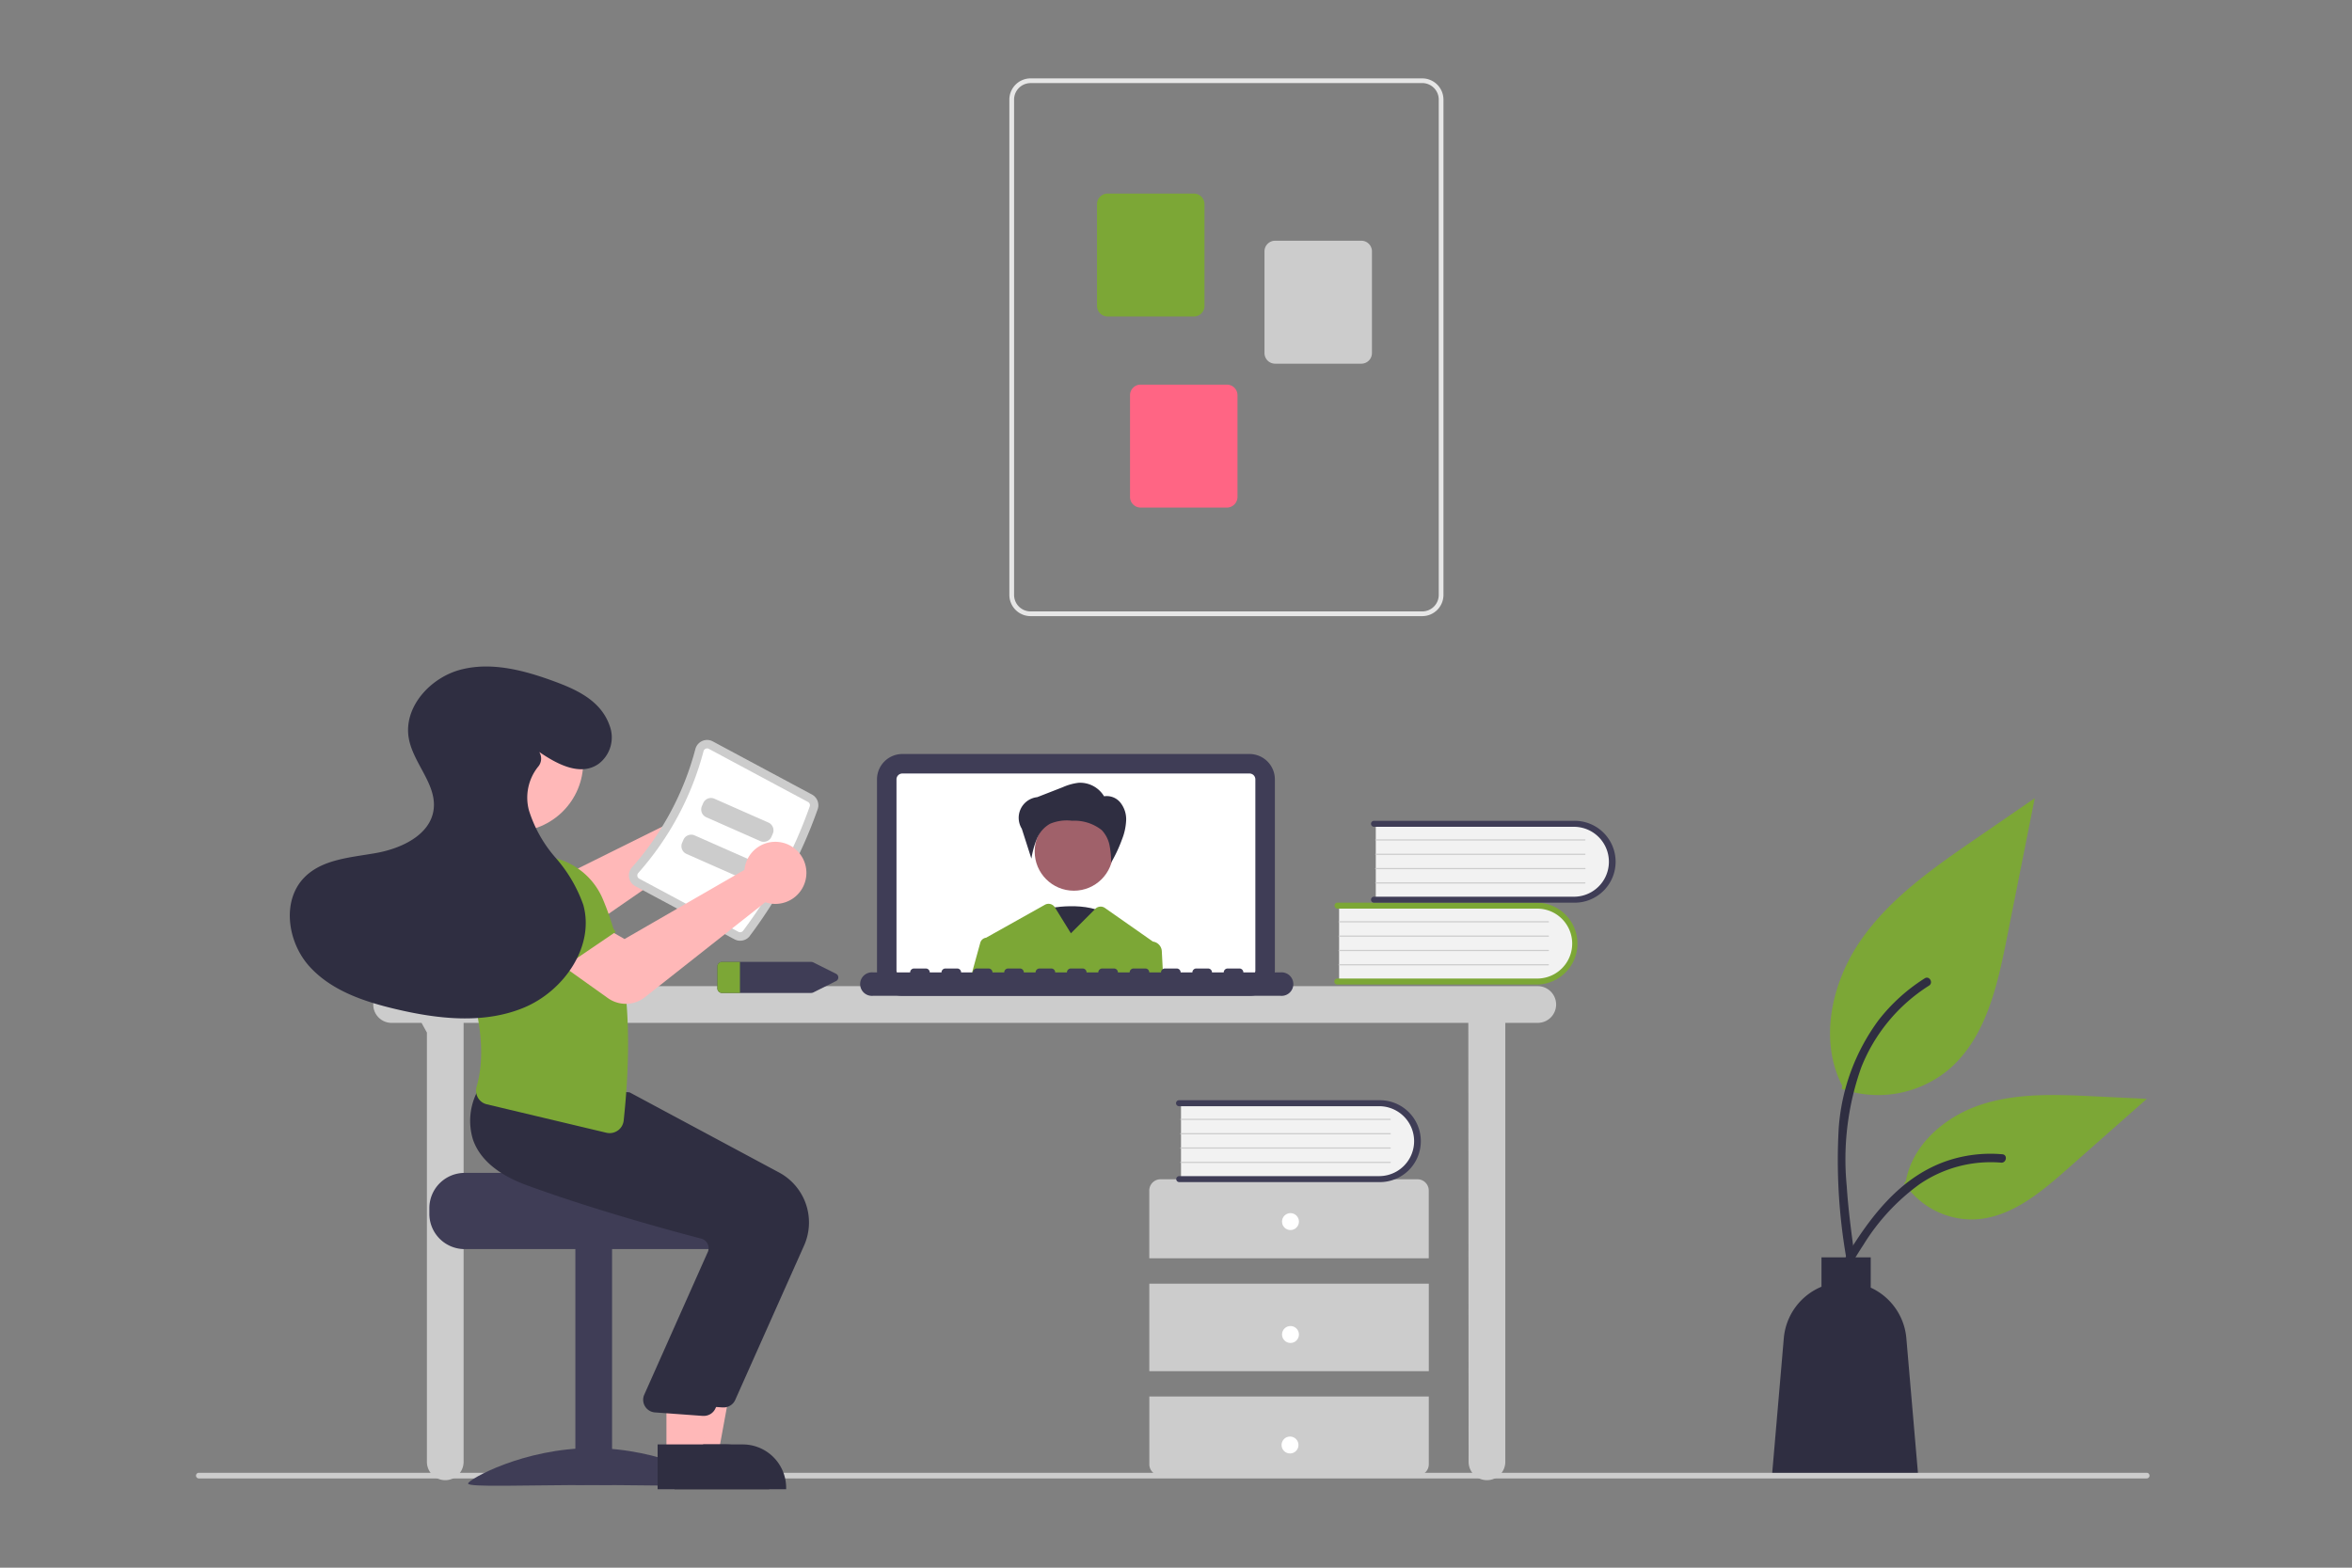 <svg xmlns="http://www.w3.org/2000/svg" xmlns:xlink="http://www.w3.org/1999/xlink" width="180" height="120" viewBox="0 0 180 120">
  <rect x="0" y="0" width="180" height="120" fill="#808080" stroke="none"/>
  <defs>
    <clipPath id="clip-icn-education">
      <rect width="180" height="120"/>
    </clipPath>
  </defs>
  <g id="icn-education" clip-path="url(#clip-icn-education)">
    <g id="undraw_Online_learning_re_qw08" transform="translate(15 6)">
      <path id="Path_887" data-name="Path 887" d="M254.216,694.537H403.288a.216.216,0,0,0,0-.432H254.216a.216.216,0,0,0,0,.432Z" transform="translate(-254 -587.369)" fill="#ccc"/>
      <path id="Path_888" data-name="Path 888" d="M465.608,521.7h87.715a1.4,1.4,0,1,1,0,2.809h-2.484v33.6a1.4,1.4,0,1,1-2.809,0l-.021-33.6H471.117v33.6a1.4,1.4,0,1,1-2.809,0V525.252l-.409-.741h-2.292a1.4,1.4,0,0,1,0-2.809Z" transform="translate(-450.637 -452.213)" fill="#ccc"/>
      <path id="Path_889" data-name="Path 889" d="M565.771,457.941h26.57a1.943,1.943,0,0,0,1.94-1.94V441.373a1.943,1.943,0,0,0-1.94-1.94h-26.57a1.943,1.943,0,0,0-1.94,1.94V456A1.943,1.943,0,0,0,565.771,457.941Z" transform="translate(-511.714 -387.717)" fill="#3f3d56"/>
      <path id="Path_890" data-name="Path 890" d="M571.19,446.345H597.76a.448.448,0,0,1,.447.447v14.628a.448.448,0,0,1-.447.447H571.19a.448.448,0,0,1-.447-.447V446.792A.448.448,0,0,1,571.19,446.345Z" transform="translate(-517.134 -393.136)" fill="#fff"/>
      <path id="Path_891" data-name="Path 891" d="M619.914,493.559s3.181-.733,4.93.611-2.226,4.4-2.226,4.4Z" transform="translate(-554.839 -429.993)" fill="#2f2e41"/>
      <ellipse id="Ellipse_193" data-name="Ellipse 193" cx="3" cy="3" rx="3" ry="3" transform="translate(64.185 56.18)" fill="#a0616a"/>
      <path id="Path_892" data-name="Path 892" d="M623.022,450.671a2.139,2.139,0,0,0-1.972-1.049,4.193,4.193,0,0,0-1.192.334l-1.961.765a1.59,1.59,0,0,0-1.181,2.417l.734,2.289a6.959,6.959,0,0,1,.416-1.512,2.341,2.341,0,0,1,1.016-1.159,3.313,3.313,0,0,1,1.682-.228,3.361,3.361,0,0,1,2.266.713,2.354,2.354,0,0,1,.6,1.167,7.022,7.022,0,0,1,.125,1.32,10.942,10.942,0,0,0,.836-1.792,4.435,4.435,0,0,0,.311-1.451,2.041,2.041,0,0,0-.468-1.38,1.339,1.339,0,0,0-1.346-.424Z" transform="translate(-553.517 -395.702)" fill="#2f2e41"/>
      <path id="Path_893" data-name="Path 893" d="M604.144,495.5a.534.534,0,0,1,.447-.387l.022-.013,4.479-2.51a.57.57,0,0,1,.762.2l1.225,1.983,1.845-1.845.029-.029a.57.57,0,0,1,.729-.064l3.681,2.578.019,0a.785.785,0,0,1,.655.732l.1,1.921h-14.7Z" transform="translate(-544.123 -429.335)" fill="#7ca736"/>
      <path id="Path_894" data-name="Path 894" d="M559.2,515.731h2.836a.3.3,0,0,1,.3-.3h.9a.3.3,0,0,1,.3.3h.9a.3.3,0,0,1,.3-.3h.9a.3.3,0,0,1,.3.3h.9a.3.3,0,0,1,.3-.3h.9a.3.3,0,0,1,.3.3h.9a.3.3,0,0,1,.3-.3h.9a.3.3,0,0,1,.3.3h.9a.3.3,0,0,1,.3-.3h.9a.3.3,0,0,1,.3.3h.9a.3.3,0,0,1,.3-.3h.9a.3.3,0,0,1,.3.3h.9a.3.3,0,0,1,.3-.3h.9a.3.3,0,0,1,.3.3h.9a.3.3,0,0,1,.3-.3h.9a.3.3,0,0,1,.3.3h.9a.3.3,0,0,1,.3-.3h.9a.3.3,0,0,1,.3.3h.9a.3.3,0,0,1,.3-.3h.9a.3.3,0,0,1,.3.3h.9a.3.3,0,0,1,.3-.3h.9a.3.3,0,0,1,.3.3h2.836a.9.9,0,1,1,0,1.791H559.2a.9.9,0,1,1,0-1.791Z" transform="translate(-507.382 -447.297)" fill="#3f3d56"/>
      <path id="Path_895" data-name="Path 895" d="M457.866,492.733v5.947h14.9a2.975,2.975,0,1,0,0-5.947Z" transform="translate(-370.384 -429.501)" fill="#f2f2f2"/>
      <path id="Path_896" data-name="Path 896" d="M456.385,498.143a.229.229,0,0,0,.229.229h15.3a3.134,3.134,0,0,0,0-6.267h-15.3a.229.229,0,0,0,0,.457h15.3a2.676,2.676,0,0,1,0,5.352h-15.3A.229.229,0,0,0,456.385,498.143Z" transform="translate(-369.269 -429.01)" fill="#7ca736"/>
      <path id="Path_897" data-name="Path 897" d="M466.8,498.76h16.011a.046.046,0,1,0,0-.091H466.8a.046.046,0,0,0,0,.091Z" transform="translate(-379.323 -434.155)" fill="#ccc"/>
      <path id="Path_898" data-name="Path 898" d="M466.8,503.842h16.011a.046.046,0,1,0,0-.091H466.8a.046.046,0,0,0,0,.091Z" transform="translate(-379.323 -438.139)" fill="#ccc"/>
      <path id="Path_899" data-name="Path 899" d="M466.8,508.923h16.011a.046.046,0,1,0,0-.091H466.8a.046.046,0,0,0,0,.091Z" transform="translate(-379.323 -442.123)" fill="#ccc"/>
      <path id="Path_900" data-name="Path 900" d="M466.8,514.005h16.011a.046.046,0,1,0,0-.091H466.8a.046.046,0,0,0,0,.091Z" transform="translate(-379.323 -446.107)" fill="#ccc"/>
      <path id="Path_901" data-name="Path 901" d="M444.866,463.733v5.947h14.9a2.975,2.975,0,1,0,0-5.947Z" transform="translate(-354.576 -406.767)" fill="#f2f2f2"/>
      <path id="Path_902" data-name="Path 902" d="M443.385,469.143a.229.229,0,0,0,.229.229h15.3a3.134,3.134,0,1,0,0-6.267h-15.3a.229.229,0,0,0,0,.458h15.3a2.676,2.676,0,1,1,0,5.352h-15.3A.229.229,0,0,0,443.385,469.143Z" transform="translate(-353.46 -406.275)" fill="#3f3d56"/>
      <path id="Path_903" data-name="Path 903" d="M453.8,469.76h16.011a.046.046,0,0,0,0-.091H453.8a.046.046,0,0,0,0,.091Z" transform="translate(-363.514 -411.421)" fill="#ccc"/>
      <path id="Path_904" data-name="Path 904" d="M453.8,474.842h16.011a.046.046,0,0,0,0-.091H453.8a.046.046,0,0,0,0,.091Z" transform="translate(-363.514 -415.405)" fill="#ccc"/>
      <path id="Path_905" data-name="Path 905" d="M453.8,479.923h16.011a.046.046,0,0,0,0-.092H453.8a.046.046,0,0,0,0,.092Z" transform="translate(-363.514 -419.388)" fill="#ccc"/>
      <path id="Path_906" data-name="Path 906" d="M453.8,485.005h16.011a.046.046,0,0,0,0-.091H453.8a.046.046,0,0,0,0,.091Z" transform="translate(-363.514 -423.372)" fill="#ccc"/>
      <path id="Path_907" data-name="Path 907" d="M509.3,596.154v-5.185a.864.864,0,0,1,.864-.864h19.66a.864.864,0,0,1,.864.864v5.185Z" transform="translate(-436.345 -505.837)" fill="#ccc"/>
      <rect id="Rectangle_119" data-name="Rectangle 119" width="21.389" height="6.697" transform="translate(72.958 92.261)" fill="#ccc"/>
      <path id="Path_908" data-name="Path 908" d="M530.692,667.1v5.185a.864.864,0,0,1-.864.864h-19.66a.864.864,0,0,1-.864-.864V667.1Z" transform="translate(-436.345 -566.202)" fill="#ccc"/>
      <ellipse id="Ellipse_194" data-name="Ellipse 194" cx="0.648" cy="0.648" rx="0.648" ry="0.648" transform="translate(83.113 86.86)" fill="#fff"/>
      <ellipse id="Ellipse_195" data-name="Ellipse 195" cx="0.648" cy="0.648" rx="0.648" ry="0.648" transform="translate(83.113 95.502)" fill="#fff"/>
      <ellipse id="Ellipse_196" data-name="Ellipse 196" cx="0.648" cy="0.648" rx="0.648" ry="0.648" transform="translate(83.078 103.961)" fill="#fff"/>
      <path id="Path_909" data-name="Path 909" d="M513.866,562.733v5.947h14.9a2.975,2.975,0,1,0,0-5.947Z" transform="translate(-438.483 -484.378)" fill="#f2f2f2"/>
      <path id="Path_910" data-name="Path 910" d="M512.385,568.143a.229.229,0,0,0,.229.229h15.3a3.134,3.134,0,1,0,0-6.267h-15.3a.229.229,0,1,0,0,.457h15.3a2.676,2.676,0,0,1,0,5.352h-15.3A.229.229,0,0,0,512.385,568.143Z" transform="translate(-437.367 -483.887)" fill="#3f3d56"/>
      <path id="Path_911" data-name="Path 911" d="M522.8,568.76h16.011a.046.046,0,0,0,0-.092H522.8a.046.046,0,0,0,0,.092Z" transform="translate(-447.422 -489.032)" fill="#ccc"/>
      <path id="Path_912" data-name="Path 912" d="M522.8,573.842h16.011a.046.046,0,1,0,0-.091H522.8a.046.046,0,1,0,0,.091Z" transform="translate(-447.422 -493.016)" fill="#ccc"/>
      <path id="Path_913" data-name="Path 913" d="M522.8,578.923h16.011a.046.046,0,1,0,0-.091H522.8a.046.046,0,1,0,0,.091Z" transform="translate(-447.422 -497)" fill="#ccc"/>
      <path id="Path_914" data-name="Path 914" d="M522.8,584.005h16.011a.046.046,0,1,0,0-.091H522.8a.046.046,0,1,0,0,.091Z" transform="translate(-447.422 -500.984)" fill="#ccc"/>
      <path id="Path_915" data-name="Path 915" d="M537.332,239.6V201.687a1.627,1.627,0,0,0-1.625-1.625H505.735a1.627,1.627,0,0,0-1.625,1.625V239.6a1.627,1.627,0,0,0,1.625,1.625h29.972A1.627,1.627,0,0,0,537.332,239.6Zm-1.625-39.18a1.265,1.265,0,0,1,1.264,1.264V239.6a1.265,1.265,0,0,1-1.264,1.264H505.735a1.265,1.265,0,0,1-1.264-1.264V201.687a1.265,1.265,0,0,1,1.264-1.264Z" transform="translate(-441.863 -200.062)" fill="#e6e6e6"/>
      <path id="Path_916" data-name="Path 916" d="M597,249.461v-7.785a.813.813,0,0,0-.812-.812h-6.6a.813.813,0,0,0-.812.813v7.785a.813.813,0,0,0,.813.812h6.6a.813.813,0,0,0,.813-.813Z" transform="translate(-519.821 -232.048)" fill="#7ca736"/>
      <path id="Path_917" data-name="Path 917" d="M537.662,266.175V258.39a.813.813,0,0,0-.812-.812h-6.6a.813.813,0,0,0-.812.813v7.785a.813.813,0,0,0,.812.813h6.6a.813.813,0,0,0,.812-.812Z" transform="translate(-447.666 -245.151)" fill="#ccc"/>
      <path id="Path_918" data-name="Path 918" d="M585.3,317.154v-7.785a.813.813,0,0,0-.813-.812h-6.6a.813.813,0,0,0-.812.813v7.785a.813.813,0,0,0,.812.812h6.6A.813.813,0,0,0,585.3,317.154Z" transform="translate(-505.594 -285.116)" fill="#ff6584"/>
      <path id="Path_919" data-name="Path 919" d="M718.849,513.1h6.788a.421.421,0,0,1,.186.043l1.713.858a.312.312,0,0,1,0,.575l-1.713.858a.417.417,0,0,1-.186.043h-6.788a.356.356,0,0,1-.376-.331v-1.715A.356.356,0,0,1,718.849,513.1Z" transform="translate(-678.57 -445.471)" fill="#3f3d56"/>
      <path id="Path_920" data-name="Path 920" d="M753.3,513.433v1.715a.356.356,0,0,0,.376.331h1.352V513.1h-1.352a.356.356,0,0,0-.376.331Z" transform="translate(-713.4 -445.471)" fill="#7ca736"/>
      <path id="Path_921" data-name="Path 921" d="M770.393,453a2.377,2.377,0,0,0-3.217,1.494,2.262,2.262,0,0,0-.069.31l-9.493,4.707-2.2-1.456-2.733,3.147,3.354,2.724a2.408,2.408,0,0,0,2.874.111l9.631-6.66a2.284,2.284,0,0,0,.219.08,2.377,2.377,0,0,0,3.027-1.85,2.305,2.305,0,0,0,.035-.289A2.384,2.384,0,0,0,770.393,453Z" transform="translate(-730.063 -398.2)" fill="#ffb8b8"/>
      <path id="Path_922" data-name="Path 922" d="M751.041,587.853h10.372c0,.3,10.69.54,10.69.54a2.775,2.775,0,0,1,.456.432,2.68,2.68,0,0,1,.627,1.728v.432a2.7,2.7,0,0,1-2.7,2.7H751.041a2.7,2.7,0,0,1-2.7-2.7v-.432A2.7,2.7,0,0,1,751.041,587.853Z" transform="translate(-730.482 -504.072)" fill="#3f3d56"/>
      <rect id="Rectangle_120" data-name="Rectangle 120" width="2.809" height="18.148" transform="translate(29.033 89.507)" fill="#3f3d56"/>
      <path id="Path_923" data-name="Path 923" d="M780.629,688.067c0,.3-4.256.117-9.506.117s-9.506.186-9.506-.117,4.256-2.71,9.506-2.71S780.629,687.763,780.629,688.067Z" transform="translate(-740.794 -580.51)" fill="#3f3d56"/>
      <path id="Path_924" data-name="Path 924" d="M501.261,463.065h2.648l1.26-6.87h-3.909Z" transform="translate(-463.962 -357.636)" fill="#ffb8b8"/>
      <path id="Path_925" data-name="Path 925" d="M736.95,687.483h8.54v-.108a3.324,3.324,0,0,0-3.324-3.324h-5.216Z" transform="translate(-700.325 -579.486)" fill="#2f2e41"/>
      <path id="Path_926" data-name="Path 926" d="M747.643,579.667l5.28-11.841a4.34,4.34,0,0,0-1.905-5.571l-11.453-6.142-5.226-.444-4.821-.438-.035.059a4.88,4.88,0,0,0-.38,3.829c.531,1.489,1.914,2.652,4.109,3.457,5.123,1.879,11.042,3.484,13.349,4.087a.745.745,0,0,1,.478.38.756.756,0,0,1,.042.6l-4.906,11.021a.972.972,0,0,0,.823,1.3l3.666.267c.031,0,.062,0,.093,0A.971.971,0,0,0,747.643,579.667Z" transform="translate(-706.381 -478.498)" fill="#2f2e41"/>
      <path id="Path_927" data-name="Path 927" d="M507.261,463.065h2.648l1.26-6.87h-3.909Z" transform="translate(-471.258 -357.636)" fill="#ffb8b8"/>
      <path id="Path_928" data-name="Path 928" d="M742.95,687.483h8.54v-.108a3.324,3.324,0,0,0-3.324-3.324h-5.216Z" transform="translate(-707.622 -579.486)" fill="#2f2e41"/>
      <path id="Path_929" data-name="Path 929" d="M754.643,582.667l5.28-11.841a4.339,4.339,0,0,0-1.905-5.571l-11.453-6.142-5.226-.445-4.821-.438-.035.059a4.879,4.879,0,0,0-.38,3.829c.531,1.489,1.914,2.652,4.109,3.457,5.124,1.879,11.042,3.484,13.349,4.087a.746.746,0,0,1,.478.38.756.756,0,0,1,.042.6l-4.906,11.021a.972.972,0,0,0,.823,1.3l3.666.267c.031,0,.062,0,.093,0A.971.971,0,0,0,754.643,582.667Z" transform="translate(-714.894 -480.85)" fill="#2f2e41"/>
      <path id="Path_930" data-name="Path 930" d="M734.783,449.458a36.189,36.189,0,0,0,5.2-9.707.93.93,0,0,0-.439-1.119l-7.593-4.068a.918.918,0,0,0-.8-.033.933.933,0,0,0-.532.623,22.109,22.109,0,0,1-4.849,9.05.933.933,0,0,0-.224.788.918.918,0,0,0,.473.652l7.593,4.069a.93.93,0,0,0,1.175-.254Z" transform="translate(-692.403 -383.814)" fill="#ccc"/>
      <path id="Path_931" data-name="Path 931" d="M736.616,451.421a.281.281,0,0,1-.35.072l-7.593-4.069a.269.269,0,0,1-.141-.194.285.285,0,0,1,.07-.244,22.758,22.758,0,0,0,4.992-9.317.285.285,0,0,1,.164-.193.269.269,0,0,1,.24.01l7.593,4.068a.28.28,0,0,1,.134.332,35.54,35.54,0,0,1-5.108,9.534Z" transform="translate(-694.753 -386.166)" fill="#fff"/>
      <path id="Path_932" data-name="Path 932" d="M831.687,480.727l5.947,2.26,1.452-4.033A2.413,2.413,0,0,0,838,476.038h0a2.413,2.413,0,0,0-3.081.6Z" transform="translate(-814.531 -416.168)" fill="#7ca736"/>
      <path id="Path_933" data-name="Path 933" d="M805.674,496.34a1.08,1.08,0,0,0,.45-.767c.762-7.11.231-12.674-1.622-17.01a5.4,5.4,0,0,0-3.579-3.063l-4.807-.243-.025.012a5.618,5.618,0,0,0-3.072,5.96c1.546,4.075,2.841,8.318,1.853,11.741a1.106,1.106,0,0,0,.1.861,1.055,1.055,0,0,0,.673.5l9.156,2.178a1.073,1.073,0,0,0,.868-.168Z" transform="translate(-773.393 -415.802)" fill="#7ca736"/>
      <ellipse id="Ellipse_197" data-name="Ellipse 197" cx="5.306" cy="5.306" rx="5.306" ry="5.306" transform="translate(19.021 47.047)" fill="#ffb8b8"/>
      <path id="Path_934" data-name="Path 934" d="M741.8,456.494l4.136,1.826a.649.649,0,0,0,.855-.331l.1-.232a.649.649,0,0,0-.331-.855l-4.135-1.826a.649.649,0,0,0-.855.331l-.1.232A.649.649,0,0,0,741.8,456.494Z" transform="translate(-702.751 -399.938)" fill="#ccc"/>
      <path id="Path_935" data-name="Path 935" d="M748.8,469.494l4.135,1.826a.649.649,0,0,0,.855-.331l.1-.232a.649.649,0,0,0-.331-.855l-4.135-1.826a.649.649,0,0,0-.855.331l-.1.232A.649.649,0,0,0,748.8,469.494Z" transform="translate(-711.263 -410.13)" fill="#ccc"/>
      <path id="Path_936" data-name="Path 936" d="M736.144,482.443l9.22-7.273a2.3,2.3,0,0,0,.224.066,2.383,2.383,0,0,0,1.905-.365,2.377,2.377,0,1,0-3.675-2.492,2.3,2.3,0,0,0-.05.314l-9.178,5.295-2.284-1.315-2.53,3.312,3.546,2.528a2.364,2.364,0,0,0,2.822-.069Z" transform="translate(-701.794 -412.108)" fill="#ffb8b8"/>
      <path id="Path_937" data-name="Path 937" d="M798.933,489.617l5.26-3.577-2.472-3.5a2.413,2.413,0,0,0-3.009-.786h0a2.413,2.413,0,0,0-1.273,2.87Z" transform="translate(-772.076 -420.709)" fill="#7ca736"/>
      <path id="Path_938" data-name="Path 938" d="M817.86,414.969c1.364.933,3.155,1.893,4.548.9a2.535,2.535,0,0,0,.832-2.922c-.667-1.907-2.5-2.747-4.252-3.391-2.278-.837-4.759-1.5-7.11-.9s-4.43,2.876-4.006,5.266c.342,1.922,2.154,3.52,1.9,5.455s-2.449,2.972-4.382,3.32-4.1.46-5.486,1.848c-1.772,1.771-1.33,4.937.338,6.807s4.184,2.718,6.623,3.294c3.231.764,6.725,1.165,9.794-.1s5.456-4.678,4.568-7.877a10.991,10.991,0,0,0-2.115-3.6,10.046,10.046,0,0,1-2.047-3.638,3.782,3.782,0,0,1,.683-3.309.959.959,0,0,0,.128-1.12Z" transform="translate(-791.587 -363.406)" fill="#2f2e41"/>
      <path id="Path_939" data-name="Path 939" d="M295.547,477.348a8.439,8.439,0,0,0,8.149-1.436c2.854-2.4,3.749-6.343,4.478-10l2.154-10.81-4.509,3.1c-3.243,2.233-6.559,4.537-8.8,7.771s-3.225,7.649-1.421,11.149" transform="translate(-169.608 -400.003)" fill="#7ca736"/>
      <path id="Path_940" data-name="Path 940" d="M332.1,540.271a43.627,43.627,0,0,1-.606-10.052,15.808,15.808,0,0,1,3.048-8.288,13.789,13.789,0,0,1,3.538-3.206c.354-.223.679.337.327.56a13.108,13.108,0,0,0-5.185,6.256,21.011,21.011,0,0,0-1.115,9.051c.118,1.844.367,3.677.618,5.507a.336.336,0,0,1-.226.4.326.326,0,0,1-.4-.226Z" transform="translate(-205.778 -449.838)" fill="#2f2e41"/>
      <path id="Path_941" data-name="Path 941" d="M254.958,567a6.212,6.212,0,0,0,5.413,2.794c2.74-.13,5.025-2.042,7.081-3.858l6.082-5.37-4.026-.193c-2.895-.139-5.865-.268-8.622.625s-5.3,3.041-5.8,5.9" transform="translate(-124.237 -482.454)" fill="#7ca736"/>
      <path id="Path_942" data-name="Path 942" d="M304.941,591.084c2.2-3.887,4.745-8.207,9.3-9.588a10.377,10.377,0,0,1,3.911-.4c.415.036.312.676-.1.64a9.639,9.639,0,0,0-6.241,1.651,16.218,16.218,0,0,0-4.289,4.629c-.71,1.082-1.347,2.209-1.983,3.335C305.33,591.708,304.735,591.448,304.941,591.084Z" transform="translate(-179.906 -498.741)" fill="#2f2e41"/>
      <path id="Path_943" data-name="Path 943" d="M336.93,623.97a4.7,4.7,0,0,1,2.883-3.94v-2.247h3.769V620.1a4.7,4.7,0,0,1,2.726,3.869l.886,10.3h-11.15Z" transform="translate(-215.414 -527.536)" fill="#2f2e41"/>
    </g>
  </g>
</svg>
